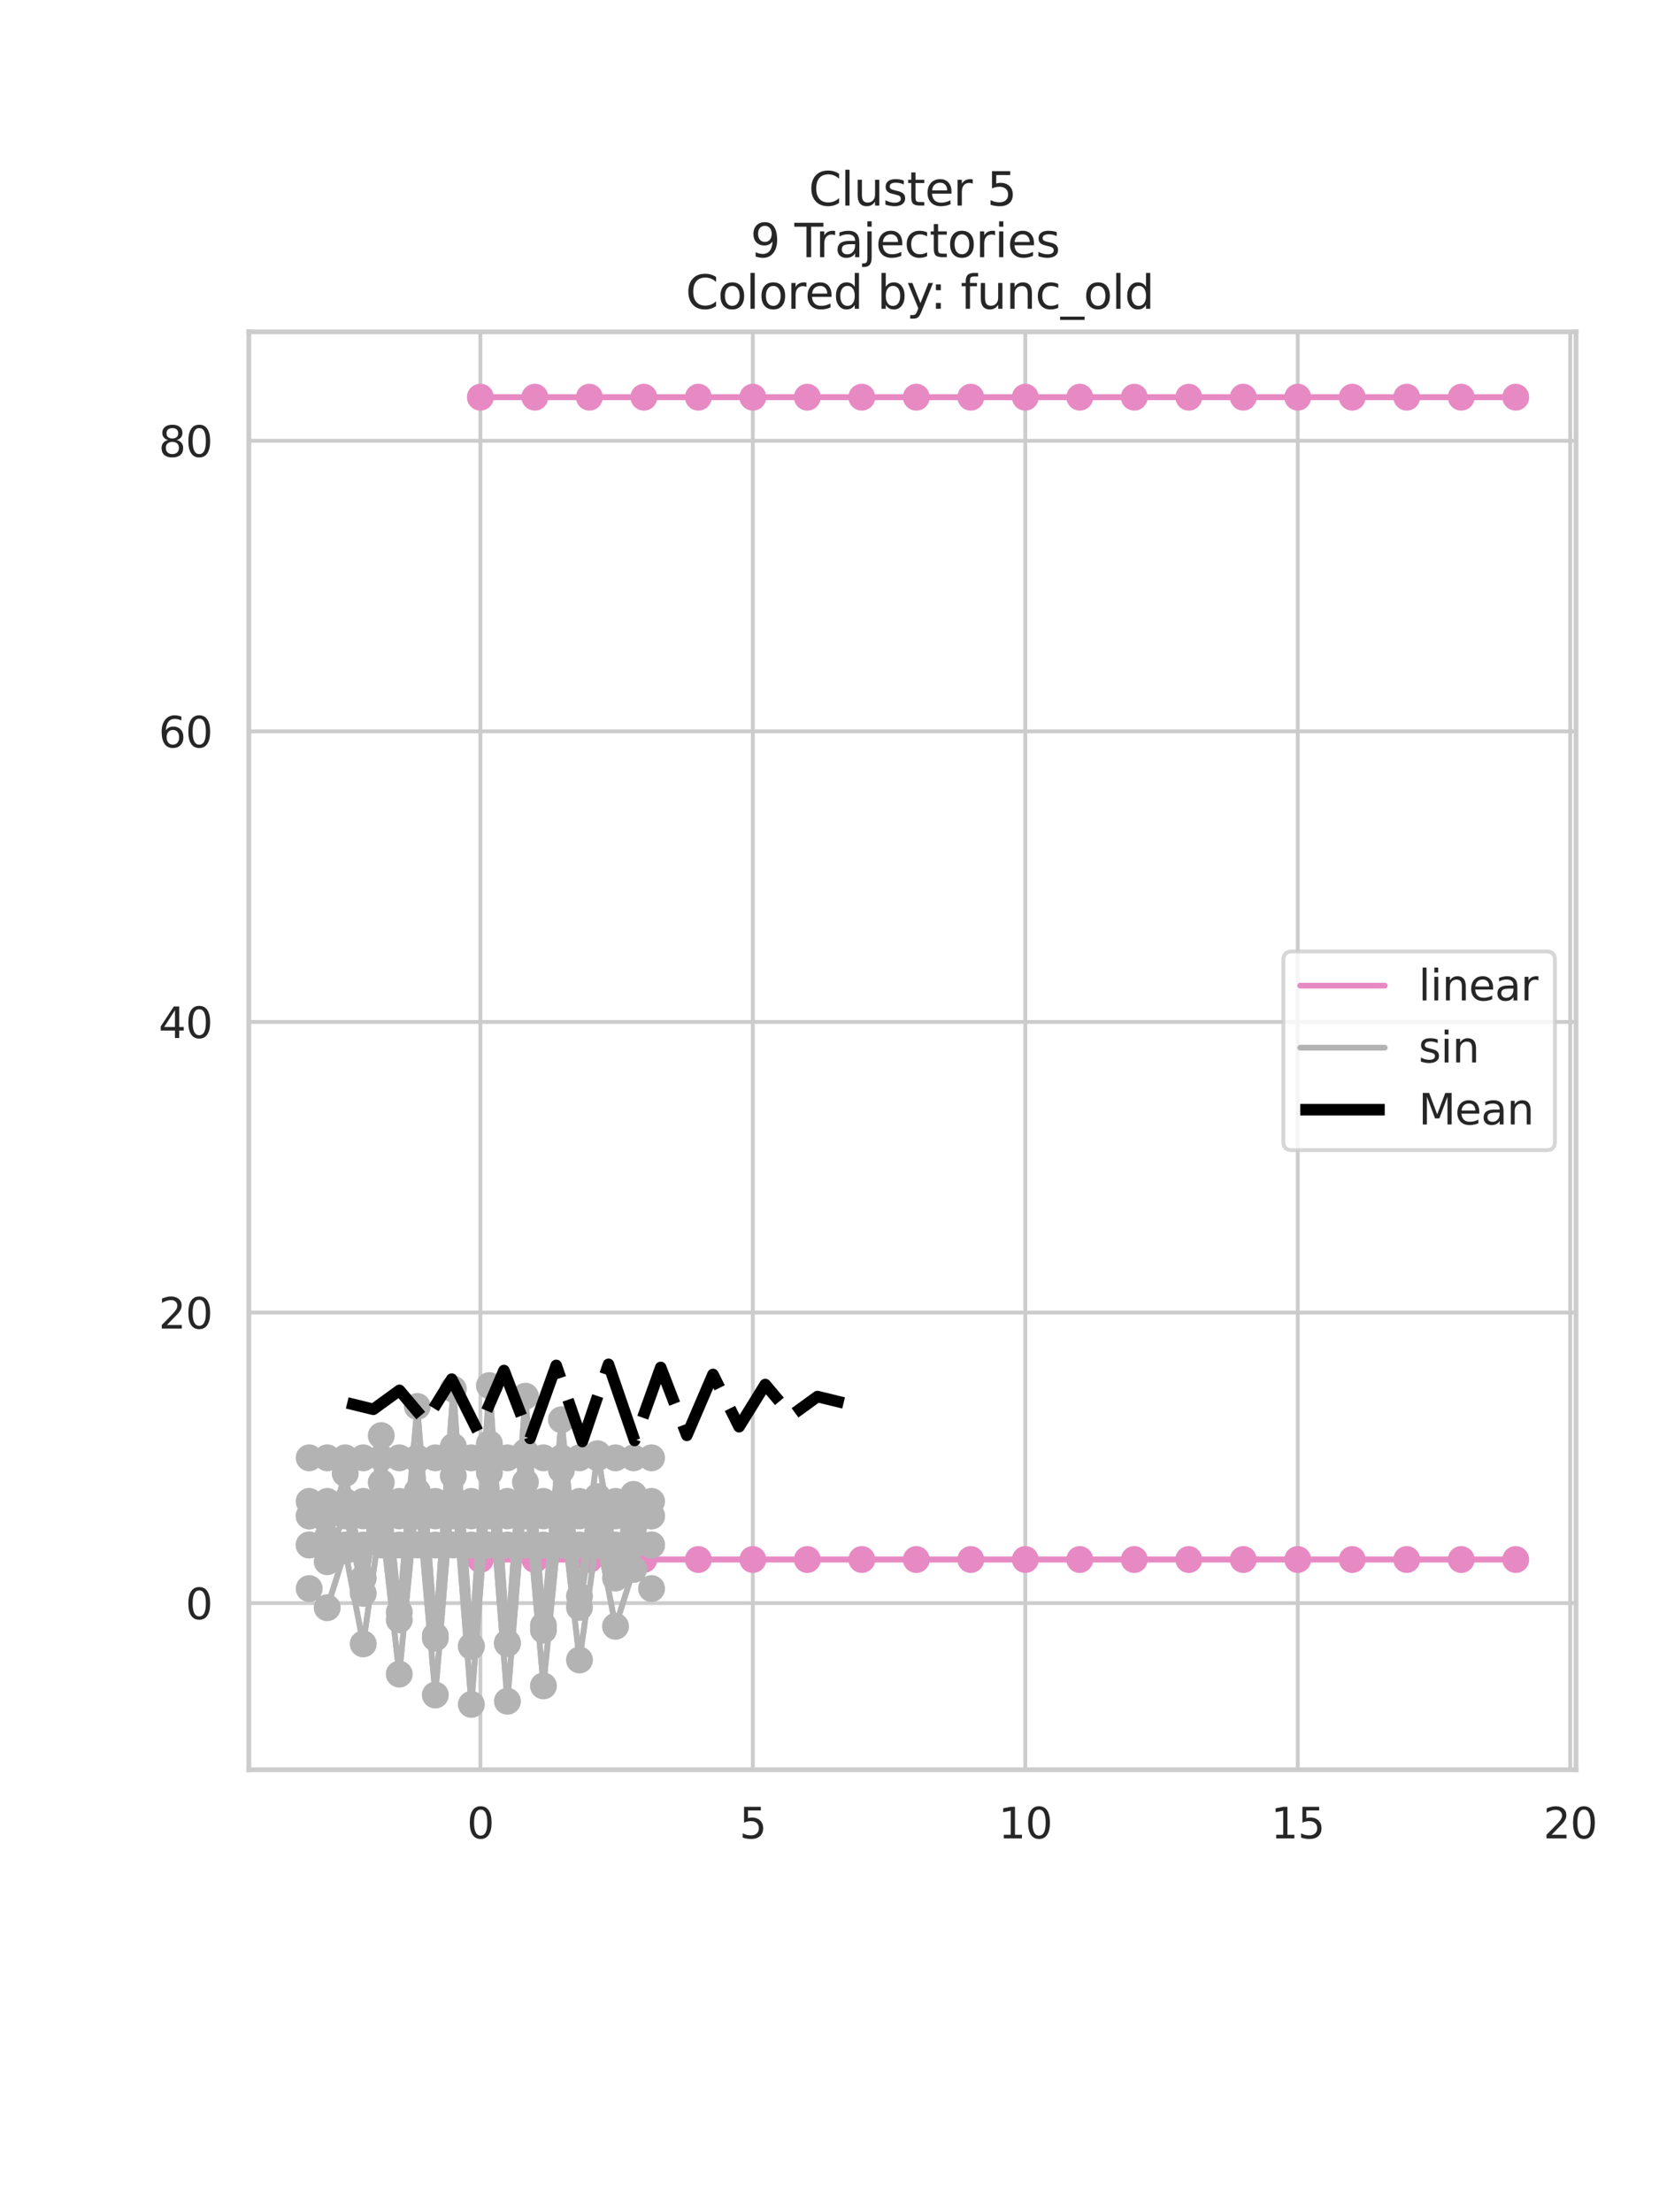 <?xml version="1.0" encoding="utf-8" standalone="no"?>
<!DOCTYPE svg PUBLIC "-//W3C//DTD SVG 1.1//EN"
  "http://www.w3.org/Graphics/SVG/1.1/DTD/svg11.dtd">
<svg xmlns:xlink="http://www.w3.org/1999/xlink" width="432pt" height="576pt" viewBox="0 0 432 576" xmlns="http://www.w3.org/2000/svg" version="1.1">
 <defs>
  <style type="text/css">*{stroke-linejoin: round; stroke-linecap: butt}</style>
 </defs>
 <g id="figure_1">
  <g id="patch_1">
   <path d="M 0 576 
L 432 576 
L 432 0 
L 0 0 
z
" style="fill: #ffffff"/>
  </g>
  <g id="axes_1">
   <g id="patch_2">
    <path d="M 64.8 460.8 
L 410.4 460.8 
L 410.4 86.4 
L 64.8 86.4 
z
" style="fill: #ffffff"/>
   </g>
   <g id="matplotlib.axis_1">
    <g id="xtick_1">
     <g id="line2d_1">
      <path d="M 125.087 460.8 
L 125.087 86.4 
" clip-path="url(#p3e46b40ec7)" style="fill: none; stroke: #cccccc; stroke-linecap: round"/>
     </g>
     <g id="text_1">
      <!-- 0 -->
      <g style="fill: #262626" transform="translate(121.588 478.658) scale(0.11 -0.11)">
       <defs>
        <path id="DejaVuSans-30" d="M 2034 4250 
Q 1547 4250 1301 3770 
Q 1056 3291 1056 2328 
Q 1056 1369 1301 889 
Q 1547 409 2034 409 
Q 2525 409 2770 889 
Q 3016 1369 3016 2328 
Q 3016 3291 2770 3770 
Q 2525 4250 2034 4250 
z
M 2034 4750 
Q 2819 4750 3233 4129 
Q 3647 3509 3647 2328 
Q 3647 1150 3233 529 
Q 2819 -91 2034 -91 
Q 1250 -91 836 529 
Q 422 1150 422 2328 
Q 422 3509 836 4129 
Q 1250 4750 2034 4750 
z
" transform="scale(0.016)"/>
       </defs>
       <use xlink:href="#DejaVuSans-30"/>
      </g>
     </g>
    </g>
    <g id="xtick_2">
     <g id="line2d_2">
      <path d="M 196.036 460.8 
L 196.036 86.4 
" clip-path="url(#p3e46b40ec7)" style="fill: none; stroke: #cccccc; stroke-linecap: round"/>
     </g>
     <g id="text_2">
      <!-- 5 -->
      <g style="fill: #262626" transform="translate(192.536 478.658) scale(0.11 -0.11)">
       <defs>
        <path id="DejaVuSans-35" d="M 691 4666 
L 3169 4666 
L 3169 4134 
L 1269 4134 
L 1269 2991 
Q 1406 3038 1543 3061 
Q 1681 3084 1819 3084 
Q 2600 3084 3056 2656 
Q 3513 2228 3513 1497 
Q 3513 744 3044 326 
Q 2575 -91 1722 -91 
Q 1428 -91 1123 -41 
Q 819 9 494 109 
L 494 744 
Q 775 591 1075 516 
Q 1375 441 1709 441 
Q 2250 441 2565 725 
Q 2881 1009 2881 1497 
Q 2881 1984 2565 2268 
Q 2250 2553 1709 2553 
Q 1456 2553 1204 2497 
Q 953 2441 691 2322 
L 691 4666 
z
" transform="scale(0.016)"/>
       </defs>
       <use xlink:href="#DejaVuSans-35"/>
      </g>
     </g>
    </g>
    <g id="xtick_3">
     <g id="line2d_3">
      <path d="M 266.984 460.8 
L 266.984 86.4 
" clip-path="url(#p3e46b40ec7)" style="fill: none; stroke: #cccccc; stroke-linecap: round"/>
     </g>
     <g id="text_3">
      <!-- 10 -->
      <g style="fill: #262626" transform="translate(259.985 478.658) scale(0.11 -0.11)">
       <defs>
        <path id="DejaVuSans-31" d="M 794 531 
L 1825 531 
L 1825 4091 
L 703 3866 
L 703 4441 
L 1819 4666 
L 2450 4666 
L 2450 531 
L 3481 531 
L 3481 0 
L 794 0 
L 794 531 
z
" transform="scale(0.016)"/>
       </defs>
       <use xlink:href="#DejaVuSans-31"/>
       <use xlink:href="#DejaVuSans-30" transform="translate(63.623 0)"/>
      </g>
     </g>
    </g>
    <g id="xtick_4">
     <g id="line2d_4">
      <path d="M 337.932 460.8 
L 337.932 86.4 
" clip-path="url(#p3e46b40ec7)" style="fill: none; stroke: #cccccc; stroke-linecap: round"/>
     </g>
     <g id="text_4">
      <!-- 15 -->
      <g style="fill: #262626" transform="translate(330.933 478.658) scale(0.11 -0.11)">
       <use xlink:href="#DejaVuSans-31"/>
       <use xlink:href="#DejaVuSans-35" transform="translate(63.623 0)"/>
      </g>
     </g>
    </g>
    <g id="xtick_5">
     <g id="line2d_5">
      <path d="M 408.881 460.8 
L 408.881 86.4 
" clip-path="url(#p3e46b40ec7)" style="fill: none; stroke: #cccccc; stroke-linecap: round"/>
     </g>
     <g id="text_5">
      <!-- 20 -->
      <g style="fill: #262626" transform="translate(401.882 478.658) scale(0.11 -0.11)">
       <defs>
        <path id="DejaVuSans-32" d="M 1228 531 
L 3431 531 
L 3431 0 
L 469 0 
L 469 531 
Q 828 903 1448 1529 
Q 2069 2156 2228 2338 
Q 2531 2678 2651 2914 
Q 2772 3150 2772 3378 
Q 2772 3750 2511 3984 
Q 2250 4219 1831 4219 
Q 1534 4219 1204 4116 
Q 875 4013 500 3803 
L 500 4441 
Q 881 4594 1212 4672 
Q 1544 4750 1819 4750 
Q 2544 4750 2975 4387 
Q 3406 4025 3406 3419 
Q 3406 3131 3298 2873 
Q 3191 2616 2906 2266 
Q 2828 2175 2409 1742 
Q 1991 1309 1228 531 
z
" transform="scale(0.016)"/>
       </defs>
       <use xlink:href="#DejaVuSans-32"/>
       <use xlink:href="#DejaVuSans-30" transform="translate(63.623 0)"/>
      </g>
     </g>
    </g>
   </g>
   <g id="matplotlib.axis_2">
    <g id="ytick_1">
     <g id="line2d_6">
      <path d="M 64.8 417.404 
L 410.4 417.404 
" clip-path="url(#p3e46b40ec7)" style="fill: none; stroke: #cccccc; stroke-linecap: round"/>
     </g>
     <g id="text_6">
      <!-- 0 -->
      <g style="fill: #262626" transform="translate(48.301 421.584) scale(0.11 -0.11)">
       <use xlink:href="#DejaVuSans-30"/>
      </g>
     </g>
    </g>
    <g id="ytick_2">
     <g id="line2d_7">
      <path d="M 64.8 341.745 
L 410.4 341.745 
" clip-path="url(#p3e46b40ec7)" style="fill: none; stroke: #cccccc; stroke-linecap: round"/>
     </g>
     <g id="text_7">
      <!-- 20 -->
      <g style="fill: #262626" transform="translate(41.303 345.924) scale(0.11 -0.11)">
       <use xlink:href="#DejaVuSans-32"/>
       <use xlink:href="#DejaVuSans-30" transform="translate(63.623 0)"/>
      </g>
     </g>
    </g>
    <g id="ytick_3">
     <g id="line2d_8">
      <path d="M 64.8 266.086 
L 410.4 266.086 
" clip-path="url(#p3e46b40ec7)" style="fill: none; stroke: #cccccc; stroke-linecap: round"/>
     </g>
     <g id="text_8">
      <!-- 40 -->
      <g style="fill: #262626" transform="translate(41.303 270.265) scale(0.11 -0.11)">
       <defs>
        <path id="DejaVuSans-34" d="M 2419 4116 
L 825 1625 
L 2419 1625 
L 2419 4116 
z
M 2253 4666 
L 3047 4666 
L 3047 1625 
L 3713 1625 
L 3713 1100 
L 3047 1100 
L 3047 0 
L 2419 0 
L 2419 1100 
L 313 1100 
L 313 1709 
L 2253 4666 
z
" transform="scale(0.016)"/>
       </defs>
       <use xlink:href="#DejaVuSans-34"/>
       <use xlink:href="#DejaVuSans-30" transform="translate(63.623 0)"/>
      </g>
     </g>
    </g>
    <g id="ytick_4">
     <g id="line2d_9">
      <path d="M 64.8 190.426 
L 410.4 190.426 
" clip-path="url(#p3e46b40ec7)" style="fill: none; stroke: #cccccc; stroke-linecap: round"/>
     </g>
     <g id="text_9">
      <!-- 60 -->
      <g style="fill: #262626" transform="translate(41.303 194.606) scale(0.11 -0.11)">
       <defs>
        <path id="DejaVuSans-36" d="M 2113 2584 
Q 1688 2584 1439 2293 
Q 1191 2003 1191 1497 
Q 1191 994 1439 701 
Q 1688 409 2113 409 
Q 2538 409 2786 701 
Q 3034 994 3034 1497 
Q 3034 2003 2786 2293 
Q 2538 2584 2113 2584 
z
M 3366 4563 
L 3366 3988 
Q 3128 4100 2886 4159 
Q 2644 4219 2406 4219 
Q 1781 4219 1451 3797 
Q 1122 3375 1075 2522 
Q 1259 2794 1537 2939 
Q 1816 3084 2150 3084 
Q 2853 3084 3261 2657 
Q 3669 2231 3669 1497 
Q 3669 778 3244 343 
Q 2819 -91 2113 -91 
Q 1303 -91 875 529 
Q 447 1150 447 2328 
Q 447 3434 972 4092 
Q 1497 4750 2381 4750 
Q 2619 4750 2861 4703 
Q 3103 4656 3366 4563 
z
" transform="scale(0.016)"/>
       </defs>
       <use xlink:href="#DejaVuSans-36"/>
       <use xlink:href="#DejaVuSans-30" transform="translate(63.623 0)"/>
      </g>
     </g>
    </g>
    <g id="ytick_5">
     <g id="line2d_10">
      <path d="M 64.8 114.767 
L 410.4 114.767 
" clip-path="url(#p3e46b40ec7)" style="fill: none; stroke: #cccccc; stroke-linecap: round"/>
     </g>
     <g id="text_10">
      <!-- 80 -->
      <g style="fill: #262626" transform="translate(41.303 118.946) scale(0.11 -0.11)">
       <defs>
        <path id="DejaVuSans-38" d="M 2034 2216 
Q 1584 2216 1326 1975 
Q 1069 1734 1069 1313 
Q 1069 891 1326 650 
Q 1584 409 2034 409 
Q 2484 409 2743 651 
Q 3003 894 3003 1313 
Q 3003 1734 2745 1975 
Q 2488 2216 2034 2216 
z
M 1403 2484 
Q 997 2584 770 2862 
Q 544 3141 544 3541 
Q 544 4100 942 4425 
Q 1341 4750 2034 4750 
Q 2731 4750 3128 4425 
Q 3525 4100 3525 3541 
Q 3525 3141 3298 2862 
Q 3072 2584 2669 2484 
Q 3125 2378 3379 2068 
Q 3634 1759 3634 1313 
Q 3634 634 3220 271 
Q 2806 -91 2034 -91 
Q 1263 -91 848 271 
Q 434 634 434 1313 
Q 434 1759 690 2068 
Q 947 2378 1403 2484 
z
M 1172 3481 
Q 1172 3119 1398 2916 
Q 1625 2713 2034 2713 
Q 2441 2713 2670 2916 
Q 2900 3119 2900 3481 
Q 2900 3844 2670 4047 
Q 2441 4250 2034 4250 
Q 1625 4250 1398 4047 
Q 1172 3844 1172 3481 
z
" transform="scale(0.016)"/>
       </defs>
       <use xlink:href="#DejaVuSans-38"/>
       <use xlink:href="#DejaVuSans-30" transform="translate(63.623 0)"/>
      </g>
     </g>
    </g>
   </g>
   <g id="line2d_11">
    <path d="M 125.087 103.418 
L 139.277 103.418 
L 153.467 103.418 
L 167.656 103.418 
L 181.846 103.418 
L 196.036 103.418 
L 210.225 103.418 
L 224.415 103.418 
L 238.605 103.418 
L 252.794 103.418 
L 266.984 103.418 
L 281.174 103.418 
L 295.363 103.418 
L 309.553 103.418 
L 323.743 103.418 
L 337.932 103.418 
L 352.122 103.418 
L 366.312 103.418 
L 380.501 103.418 
L 394.691 103.418 
" clip-path="url(#p3e46b40ec7)" style="fill: none; stroke: #e78ac3; stroke-width: 1.5; stroke-linecap: round"/>
   </g>
   <g id="line2d_12">
    <path d="M 125.087 103.418 
L 139.277 103.418 
L 153.467 103.418 
L 167.656 103.418 
L 181.846 103.418 
L 196.036 103.418 
L 210.225 103.418 
L 224.415 103.418 
L 238.605 103.418 
L 252.794 103.418 
L 266.984 103.418 
L 281.174 103.418 
L 295.363 103.418 
L 309.553 103.418 
L 323.743 103.418 
L 337.932 103.418 
L 352.122 103.418 
L 366.312 103.418 
L 380.501 103.418 
L 394.691 103.418 
" clip-path="url(#p3e46b40ec7)" style="fill: none; stroke: #e78ac3; stroke-width: 1.5; stroke-linecap: round"/>
    <defs>
     <path id="mb46e6f35d6" d="M 0 3 
C 0.796 3 1.559 2.684 2.121 2.121 
C 2.684 1.559 3 0.796 3 0 
C 3 -0.796 2.684 -1.559 2.121 -2.121 
C 1.559 -2.684 0.796 -3 0 -3 
C -0.796 -3 -1.559 -2.684 -2.121 -2.121 
C -2.684 -1.559 -3 -0.796 -3 0 
C -3 0.796 -2.684 1.559 -2.121 2.121 
C -1.559 2.684 -0.796 3 0 3 
z
" style="stroke: #e78ac3"/>
    </defs>
    <g clip-path="url(#p3e46b40ec7)">
     <use xlink:href="#mb46e6f35d6" x="125.087" y="103.418" style="fill: #e78ac3; stroke: #e78ac3"/>
     <use xlink:href="#mb46e6f35d6" x="139.277" y="103.418" style="fill: #e78ac3; stroke: #e78ac3"/>
     <use xlink:href="#mb46e6f35d6" x="153.467" y="103.418" style="fill: #e78ac3; stroke: #e78ac3"/>
     <use xlink:href="#mb46e6f35d6" x="167.656" y="103.418" style="fill: #e78ac3; stroke: #e78ac3"/>
     <use xlink:href="#mb46e6f35d6" x="181.846" y="103.418" style="fill: #e78ac3; stroke: #e78ac3"/>
     <use xlink:href="#mb46e6f35d6" x="196.036" y="103.418" style="fill: #e78ac3; stroke: #e78ac3"/>
     <use xlink:href="#mb46e6f35d6" x="210.225" y="103.418" style="fill: #e78ac3; stroke: #e78ac3"/>
     <use xlink:href="#mb46e6f35d6" x="224.415" y="103.418" style="fill: #e78ac3; stroke: #e78ac3"/>
     <use xlink:href="#mb46e6f35d6" x="238.605" y="103.418" style="fill: #e78ac3; stroke: #e78ac3"/>
     <use xlink:href="#mb46e6f35d6" x="252.794" y="103.418" style="fill: #e78ac3; stroke: #e78ac3"/>
     <use xlink:href="#mb46e6f35d6" x="266.984" y="103.418" style="fill: #e78ac3; stroke: #e78ac3"/>
     <use xlink:href="#mb46e6f35d6" x="281.174" y="103.418" style="fill: #e78ac3; stroke: #e78ac3"/>
     <use xlink:href="#mb46e6f35d6" x="295.363" y="103.418" style="fill: #e78ac3; stroke: #e78ac3"/>
     <use xlink:href="#mb46e6f35d6" x="309.553" y="103.418" style="fill: #e78ac3; stroke: #e78ac3"/>
     <use xlink:href="#mb46e6f35d6" x="323.743" y="103.418" style="fill: #e78ac3; stroke: #e78ac3"/>
     <use xlink:href="#mb46e6f35d6" x="337.932" y="103.418" style="fill: #e78ac3; stroke: #e78ac3"/>
     <use xlink:href="#mb46e6f35d6" x="352.122" y="103.418" style="fill: #e78ac3; stroke: #e78ac3"/>
     <use xlink:href="#mb46e6f35d6" x="366.312" y="103.418" style="fill: #e78ac3; stroke: #e78ac3"/>
     <use xlink:href="#mb46e6f35d6" x="380.501" y="103.418" style="fill: #e78ac3; stroke: #e78ac3"/>
     <use xlink:href="#mb46e6f35d6" x="394.691" y="103.418" style="fill: #e78ac3; stroke: #e78ac3"/>
    </g>
   </g>
   <g id="line2d_13">
    <path d="M 125.087 406.056 
L 139.277 406.056 
L 153.467 406.056 
L 167.656 406.056 
L 181.846 406.056 
L 196.036 406.056 
L 210.225 406.056 
L 224.415 406.056 
L 238.605 406.056 
L 252.794 406.056 
L 266.984 406.056 
L 281.174 406.056 
L 295.363 406.056 
L 309.553 406.056 
L 323.743 406.056 
L 337.932 406.056 
L 352.122 406.056 
L 366.312 406.056 
L 380.501 406.056 
L 394.691 406.056 
" clip-path="url(#p3e46b40ec7)" style="fill: none; stroke: #e78ac3; stroke-width: 1.5; stroke-linecap: round"/>
   </g>
   <g id="line2d_14">
    <path d="M 125.087 406.056 
L 139.277 406.056 
L 153.467 406.056 
L 167.656 406.056 
L 181.846 406.056 
L 196.036 406.056 
L 210.225 406.056 
L 224.415 406.056 
L 238.605 406.056 
L 252.794 406.056 
L 266.984 406.056 
L 281.174 406.056 
L 295.363 406.056 
L 309.553 406.056 
L 323.743 406.056 
L 337.932 406.056 
L 352.122 406.056 
L 366.312 406.056 
L 380.501 406.056 
L 394.691 406.056 
" clip-path="url(#p3e46b40ec7)" style="fill: none; stroke: #e78ac3; stroke-width: 1.5; stroke-linecap: round"/>
    <g clip-path="url(#p3e46b40ec7)">
     <use xlink:href="#mb46e6f35d6" x="125.087" y="406.056" style="fill: #e78ac3; stroke: #e78ac3"/>
     <use xlink:href="#mb46e6f35d6" x="139.277" y="406.056" style="fill: #e78ac3; stroke: #e78ac3"/>
     <use xlink:href="#mb46e6f35d6" x="153.467" y="406.056" style="fill: #e78ac3; stroke: #e78ac3"/>
     <use xlink:href="#mb46e6f35d6" x="167.656" y="406.056" style="fill: #e78ac3; stroke: #e78ac3"/>
     <use xlink:href="#mb46e6f35d6" x="181.846" y="406.056" style="fill: #e78ac3; stroke: #e78ac3"/>
     <use xlink:href="#mb46e6f35d6" x="196.036" y="406.056" style="fill: #e78ac3; stroke: #e78ac3"/>
     <use xlink:href="#mb46e6f35d6" x="210.225" y="406.056" style="fill: #e78ac3; stroke: #e78ac3"/>
     <use xlink:href="#mb46e6f35d6" x="224.415" y="406.056" style="fill: #e78ac3; stroke: #e78ac3"/>
     <use xlink:href="#mb46e6f35d6" x="238.605" y="406.056" style="fill: #e78ac3; stroke: #e78ac3"/>
     <use xlink:href="#mb46e6f35d6" x="252.794" y="406.056" style="fill: #e78ac3; stroke: #e78ac3"/>
     <use xlink:href="#mb46e6f35d6" x="266.984" y="406.056" style="fill: #e78ac3; stroke: #e78ac3"/>
     <use xlink:href="#mb46e6f35d6" x="281.174" y="406.056" style="fill: #e78ac3; stroke: #e78ac3"/>
     <use xlink:href="#mb46e6f35d6" x="295.363" y="406.056" style="fill: #e78ac3; stroke: #e78ac3"/>
     <use xlink:href="#mb46e6f35d6" x="309.553" y="406.056" style="fill: #e78ac3; stroke: #e78ac3"/>
     <use xlink:href="#mb46e6f35d6" x="323.743" y="406.056" style="fill: #e78ac3; stroke: #e78ac3"/>
     <use xlink:href="#mb46e6f35d6" x="337.932" y="406.056" style="fill: #e78ac3; stroke: #e78ac3"/>
     <use xlink:href="#mb46e6f35d6" x="352.122" y="406.056" style="fill: #e78ac3; stroke: #e78ac3"/>
     <use xlink:href="#mb46e6f35d6" x="366.312" y="406.056" style="fill: #e78ac3; stroke: #e78ac3"/>
     <use xlink:href="#mb46e6f35d6" x="380.501" y="406.056" style="fill: #e78ac3; stroke: #e78ac3"/>
     <use xlink:href="#mb46e6f35d6" x="394.691" y="406.056" style="fill: #e78ac3; stroke: #e78ac3"/>
    </g>
   </g>
   <g id="line2d_15">
    <path d="M 80.509 379.575 
L 85.202 379.575 
L 89.894 379.575 
L 94.586 379.575 
L 99.279 379.575 
L 103.971 379.575 
L 108.664 379.575 
L 113.356 379.575 
L 118.049 379.575 
L 122.741 379.575 
L 127.433 379.575 
L 132.126 379.575 
L 136.818 379.575 
L 141.511 379.575 
L 146.203 379.575 
L 150.896 379.575 
L 155.588 379.575 
L 160.281 379.575 
L 164.973 379.575 
L 169.665 379.575 
" clip-path="url(#p3e46b40ec7)" style="fill: none; stroke: #b3b3b3; stroke-width: 1.5; stroke-linecap: round"/>
   </g>
   <g id="line2d_16">
    <path d="M 80.509 379.575 
L 85.202 379.575 
L 89.894 379.575 
L 94.586 379.575 
L 99.279 379.575 
L 103.971 379.575 
L 108.664 379.575 
L 113.356 379.575 
L 118.049 379.575 
L 122.741 379.575 
L 127.433 379.575 
L 132.126 379.575 
L 136.818 379.575 
L 141.511 379.575 
L 146.203 379.575 
L 150.896 379.575 
L 155.588 379.575 
L 160.281 379.575 
L 164.973 379.575 
L 169.665 379.575 
" clip-path="url(#p3e46b40ec7)" style="fill: none; stroke: #b3b3b3; stroke-width: 1.5; stroke-linecap: round"/>
    <defs>
     <path id="m87df2df625" d="M 0 3 
C 0.796 3 1.559 2.684 2.121 2.121 
C 2.684 1.559 3 0.796 3 0 
C 3 -0.796 2.684 -1.559 2.121 -2.121 
C 1.559 -2.684 0.796 -3 0 -3 
C -0.796 -3 -1.559 -2.684 -2.121 -2.121 
C -2.684 -1.559 -3 -0.796 -3 0 
C -3 0.796 -2.684 1.559 -2.121 2.121 
C -1.559 2.684 -0.796 3 0 3 
z
" style="stroke: #b3b3b3"/>
    </defs>
    <g clip-path="url(#p3e46b40ec7)">
     <use xlink:href="#m87df2df625" x="80.509" y="379.575" style="fill: #b3b3b3; stroke: #b3b3b3"/>
     <use xlink:href="#m87df2df625" x="85.202" y="379.575" style="fill: #b3b3b3; stroke: #b3b3b3"/>
     <use xlink:href="#m87df2df625" x="89.894" y="379.575" style="fill: #b3b3b3; stroke: #b3b3b3"/>
     <use xlink:href="#m87df2df625" x="94.586" y="379.575" style="fill: #b3b3b3; stroke: #b3b3b3"/>
     <use xlink:href="#m87df2df625" x="99.279" y="379.575" style="fill: #b3b3b3; stroke: #b3b3b3"/>
     <use xlink:href="#m87df2df625" x="103.971" y="379.575" style="fill: #b3b3b3; stroke: #b3b3b3"/>
     <use xlink:href="#m87df2df625" x="108.664" y="379.575" style="fill: #b3b3b3; stroke: #b3b3b3"/>
     <use xlink:href="#m87df2df625" x="113.356" y="379.575" style="fill: #b3b3b3; stroke: #b3b3b3"/>
     <use xlink:href="#m87df2df625" x="118.049" y="379.575" style="fill: #b3b3b3; stroke: #b3b3b3"/>
     <use xlink:href="#m87df2df625" x="122.741" y="379.575" style="fill: #b3b3b3; stroke: #b3b3b3"/>
     <use xlink:href="#m87df2df625" x="127.433" y="379.575" style="fill: #b3b3b3; stroke: #b3b3b3"/>
     <use xlink:href="#m87df2df625" x="132.126" y="379.575" style="fill: #b3b3b3; stroke: #b3b3b3"/>
     <use xlink:href="#m87df2df625" x="136.818" y="379.575" style="fill: #b3b3b3; stroke: #b3b3b3"/>
     <use xlink:href="#m87df2df625" x="141.511" y="379.575" style="fill: #b3b3b3; stroke: #b3b3b3"/>
     <use xlink:href="#m87df2df625" x="146.203" y="379.575" style="fill: #b3b3b3; stroke: #b3b3b3"/>
     <use xlink:href="#m87df2df625" x="150.896" y="379.575" style="fill: #b3b3b3; stroke: #b3b3b3"/>
     <use xlink:href="#m87df2df625" x="155.588" y="379.575" style="fill: #b3b3b3; stroke: #b3b3b3"/>
     <use xlink:href="#m87df2df625" x="160.281" y="379.575" style="fill: #b3b3b3; stroke: #b3b3b3"/>
     <use xlink:href="#m87df2df625" x="164.973" y="379.575" style="fill: #b3b3b3; stroke: #b3b3b3"/>
     <use xlink:href="#m87df2df625" x="169.665" y="379.575" style="fill: #b3b3b3; stroke: #b3b3b3"/>
    </g>
   </g>
   <g id="line2d_17">
    <path d="M 80.509 413.621 
L 85.202 418.603 
L 89.894 403.795 
L 94.586 428.025 
L 99.279 395.033 
L 103.971 435.887 
L 108.664 388.286 
L 113.356 441.336 
L 118.049 384.284 
L 122.741 443.782 
L 127.433 383.461 
L 132.126 442.959 
L 136.818 385.907 
L 141.511 438.957 
L 146.203 391.356 
L 150.896 432.21 
L 155.588 399.218 
L 160.281 423.448 
L 164.973 408.64 
L 169.665 413.621 
" clip-path="url(#p3e46b40ec7)" style="fill: none; stroke: #b3b3b3; stroke-width: 1.5; stroke-linecap: round"/>
   </g>
   <g id="line2d_18">
    <path d="M 80.509 413.621 
L 85.202 418.603 
L 89.894 403.795 
L 94.586 428.025 
L 99.279 395.033 
L 103.971 435.887 
L 108.664 388.286 
L 113.356 441.336 
L 118.049 384.284 
L 122.741 443.782 
L 127.433 383.461 
L 132.126 442.959 
L 136.818 385.907 
L 141.511 438.957 
L 146.203 391.356 
L 150.896 432.21 
L 155.588 399.218 
L 160.281 423.448 
L 164.973 408.64 
L 169.665 413.621 
" clip-path="url(#p3e46b40ec7)" style="fill: none; stroke: #b3b3b3; stroke-width: 1.5; stroke-linecap: round"/>
    <g clip-path="url(#p3e46b40ec7)">
     <use xlink:href="#m87df2df625" x="80.509" y="413.621" style="fill: #b3b3b3; stroke: #b3b3b3"/>
     <use xlink:href="#m87df2df625" x="85.202" y="418.603" style="fill: #b3b3b3; stroke: #b3b3b3"/>
     <use xlink:href="#m87df2df625" x="89.894" y="403.795" style="fill: #b3b3b3; stroke: #b3b3b3"/>
     <use xlink:href="#m87df2df625" x="94.586" y="428.025" style="fill: #b3b3b3; stroke: #b3b3b3"/>
     <use xlink:href="#m87df2df625" x="99.279" y="395.033" style="fill: #b3b3b3; stroke: #b3b3b3"/>
     <use xlink:href="#m87df2df625" x="103.971" y="435.887" style="fill: #b3b3b3; stroke: #b3b3b3"/>
     <use xlink:href="#m87df2df625" x="108.664" y="388.286" style="fill: #b3b3b3; stroke: #b3b3b3"/>
     <use xlink:href="#m87df2df625" x="113.356" y="441.336" style="fill: #b3b3b3; stroke: #b3b3b3"/>
     <use xlink:href="#m87df2df625" x="118.049" y="384.284" style="fill: #b3b3b3; stroke: #b3b3b3"/>
     <use xlink:href="#m87df2df625" x="122.741" y="443.782" style="fill: #b3b3b3; stroke: #b3b3b3"/>
     <use xlink:href="#m87df2df625" x="127.433" y="383.461" style="fill: #b3b3b3; stroke: #b3b3b3"/>
     <use xlink:href="#m87df2df625" x="132.126" y="442.959" style="fill: #b3b3b3; stroke: #b3b3b3"/>
     <use xlink:href="#m87df2df625" x="136.818" y="385.907" style="fill: #b3b3b3; stroke: #b3b3b3"/>
     <use xlink:href="#m87df2df625" x="141.511" y="438.957" style="fill: #b3b3b3; stroke: #b3b3b3"/>
     <use xlink:href="#m87df2df625" x="146.203" y="391.356" style="fill: #b3b3b3; stroke: #b3b3b3"/>
     <use xlink:href="#m87df2df625" x="150.896" y="432.21" style="fill: #b3b3b3; stroke: #b3b3b3"/>
     <use xlink:href="#m87df2df625" x="155.588" y="399.218" style="fill: #b3b3b3; stroke: #b3b3b3"/>
     <use xlink:href="#m87df2df625" x="160.281" y="423.448" style="fill: #b3b3b3; stroke: #b3b3b3"/>
     <use xlink:href="#m87df2df625" x="164.973" y="408.64" style="fill: #b3b3b3; stroke: #b3b3b3"/>
     <use xlink:href="#m87df2df625" x="169.665" y="413.621" style="fill: #b3b3b3; stroke: #b3b3b3"/>
    </g>
   </g>
   <g id="line2d_19">
    <path d="M 80.509 394.707 
L 85.202 394.707 
L 89.894 394.707 
L 94.586 394.707 
L 99.279 394.707 
L 103.971 394.707 
L 108.664 394.707 
L 113.356 394.707 
L 118.049 394.707 
L 122.741 394.707 
L 127.433 394.707 
L 132.126 394.707 
L 136.818 394.707 
L 141.511 394.707 
L 146.203 394.707 
L 150.896 394.707 
L 155.588 394.707 
L 160.281 394.707 
L 164.973 394.707 
L 169.665 394.707 
" clip-path="url(#p3e46b40ec7)" style="fill: none; stroke: #b3b3b3; stroke-width: 1.5; stroke-linecap: round"/>
   </g>
   <g id="line2d_20">
    <path d="M 80.509 394.707 
L 85.202 394.707 
L 89.894 394.707 
L 94.586 394.707 
L 99.279 394.707 
L 103.971 394.707 
L 108.664 394.707 
L 113.356 394.707 
L 118.049 394.707 
L 122.741 394.707 
L 127.433 394.707 
L 132.126 394.707 
L 136.818 394.707 
L 141.511 394.707 
L 146.203 394.707 
L 150.896 394.707 
L 155.588 394.707 
L 160.281 394.707 
L 164.973 394.707 
L 169.665 394.707 
" clip-path="url(#p3e46b40ec7)" style="fill: none; stroke: #b3b3b3; stroke-width: 1.5; stroke-linecap: round"/>
    <g clip-path="url(#p3e46b40ec7)">
     <use xlink:href="#m87df2df625" x="80.509" y="394.707" style="fill: #b3b3b3; stroke: #b3b3b3"/>
     <use xlink:href="#m87df2df625" x="85.202" y="394.707" style="fill: #b3b3b3; stroke: #b3b3b3"/>
     <use xlink:href="#m87df2df625" x="89.894" y="394.707" style="fill: #b3b3b3; stroke: #b3b3b3"/>
     <use xlink:href="#m87df2df625" x="94.586" y="394.707" style="fill: #b3b3b3; stroke: #b3b3b3"/>
     <use xlink:href="#m87df2df625" x="99.279" y="394.707" style="fill: #b3b3b3; stroke: #b3b3b3"/>
     <use xlink:href="#m87df2df625" x="103.971" y="394.707" style="fill: #b3b3b3; stroke: #b3b3b3"/>
     <use xlink:href="#m87df2df625" x="108.664" y="394.707" style="fill: #b3b3b3; stroke: #b3b3b3"/>
     <use xlink:href="#m87df2df625" x="113.356" y="394.707" style="fill: #b3b3b3; stroke: #b3b3b3"/>
     <use xlink:href="#m87df2df625" x="118.049" y="394.707" style="fill: #b3b3b3; stroke: #b3b3b3"/>
     <use xlink:href="#m87df2df625" x="122.741" y="394.707" style="fill: #b3b3b3; stroke: #b3b3b3"/>
     <use xlink:href="#m87df2df625" x="127.433" y="394.707" style="fill: #b3b3b3; stroke: #b3b3b3"/>
     <use xlink:href="#m87df2df625" x="132.126" y="394.707" style="fill: #b3b3b3; stroke: #b3b3b3"/>
     <use xlink:href="#m87df2df625" x="136.818" y="394.707" style="fill: #b3b3b3; stroke: #b3b3b3"/>
     <use xlink:href="#m87df2df625" x="141.511" y="394.707" style="fill: #b3b3b3; stroke: #b3b3b3"/>
     <use xlink:href="#m87df2df625" x="146.203" y="394.707" style="fill: #b3b3b3; stroke: #b3b3b3"/>
     <use xlink:href="#m87df2df625" x="150.896" y="394.707" style="fill: #b3b3b3; stroke: #b3b3b3"/>
     <use xlink:href="#m87df2df625" x="155.588" y="394.707" style="fill: #b3b3b3; stroke: #b3b3b3"/>
     <use xlink:href="#m87df2df625" x="160.281" y="394.707" style="fill: #b3b3b3; stroke: #b3b3b3"/>
     <use xlink:href="#m87df2df625" x="164.973" y="394.707" style="fill: #b3b3b3; stroke: #b3b3b3"/>
     <use xlink:href="#m87df2df625" x="169.665" y="394.707" style="fill: #b3b3b3; stroke: #b3b3b3"/>
    </g>
   </g>
   <g id="line2d_21">
    <path d="M 80.509 390.924 
L 85.202 390.924 
L 89.894 390.924 
L 94.586 390.924 
L 99.279 390.924 
L 103.971 390.924 
L 108.664 390.924 
L 113.356 390.924 
L 118.049 390.924 
L 122.741 390.924 
L 127.433 390.924 
L 132.126 390.924 
L 136.818 390.924 
L 141.511 390.924 
L 146.203 390.924 
L 150.896 390.924 
L 155.588 390.924 
L 160.281 390.924 
L 164.973 390.924 
L 169.665 390.924 
" clip-path="url(#p3e46b40ec7)" style="fill: none; stroke: #b3b3b3; stroke-width: 1.5; stroke-linecap: round"/>
   </g>
   <g id="line2d_22">
    <path d="M 80.509 390.924 
L 85.202 390.924 
L 89.894 390.924 
L 94.586 390.924 
L 99.279 390.924 
L 103.971 390.924 
L 108.664 390.924 
L 113.356 390.924 
L 118.049 390.924 
L 122.741 390.924 
L 127.433 390.924 
L 132.126 390.924 
L 136.818 390.924 
L 141.511 390.924 
L 146.203 390.924 
L 150.896 390.924 
L 155.588 390.924 
L 160.281 390.924 
L 164.973 390.924 
L 169.665 390.924 
" clip-path="url(#p3e46b40ec7)" style="fill: none; stroke: #b3b3b3; stroke-width: 1.5; stroke-linecap: round"/>
    <g clip-path="url(#p3e46b40ec7)">
     <use xlink:href="#m87df2df625" x="80.509" y="390.924" style="fill: #b3b3b3; stroke: #b3b3b3"/>
     <use xlink:href="#m87df2df625" x="85.202" y="390.924" style="fill: #b3b3b3; stroke: #b3b3b3"/>
     <use xlink:href="#m87df2df625" x="89.894" y="390.924" style="fill: #b3b3b3; stroke: #b3b3b3"/>
     <use xlink:href="#m87df2df625" x="94.586" y="390.924" style="fill: #b3b3b3; stroke: #b3b3b3"/>
     <use xlink:href="#m87df2df625" x="99.279" y="390.924" style="fill: #b3b3b3; stroke: #b3b3b3"/>
     <use xlink:href="#m87df2df625" x="103.971" y="390.924" style="fill: #b3b3b3; stroke: #b3b3b3"/>
     <use xlink:href="#m87df2df625" x="108.664" y="390.924" style="fill: #b3b3b3; stroke: #b3b3b3"/>
     <use xlink:href="#m87df2df625" x="113.356" y="390.924" style="fill: #b3b3b3; stroke: #b3b3b3"/>
     <use xlink:href="#m87df2df625" x="118.049" y="390.924" style="fill: #b3b3b3; stroke: #b3b3b3"/>
     <use xlink:href="#m87df2df625" x="122.741" y="390.924" style="fill: #b3b3b3; stroke: #b3b3b3"/>
     <use xlink:href="#m87df2df625" x="127.433" y="390.924" style="fill: #b3b3b3; stroke: #b3b3b3"/>
     <use xlink:href="#m87df2df625" x="132.126" y="390.924" style="fill: #b3b3b3; stroke: #b3b3b3"/>
     <use xlink:href="#m87df2df625" x="136.818" y="390.924" style="fill: #b3b3b3; stroke: #b3b3b3"/>
     <use xlink:href="#m87df2df625" x="141.511" y="390.924" style="fill: #b3b3b3; stroke: #b3b3b3"/>
     <use xlink:href="#m87df2df625" x="146.203" y="390.924" style="fill: #b3b3b3; stroke: #b3b3b3"/>
     <use xlink:href="#m87df2df625" x="150.896" y="390.924" style="fill: #b3b3b3; stroke: #b3b3b3"/>
     <use xlink:href="#m87df2df625" x="155.588" y="390.924" style="fill: #b3b3b3; stroke: #b3b3b3"/>
     <use xlink:href="#m87df2df625" x="160.281" y="390.924" style="fill: #b3b3b3; stroke: #b3b3b3"/>
     <use xlink:href="#m87df2df625" x="164.973" y="390.924" style="fill: #b3b3b3; stroke: #b3b3b3"/>
     <use xlink:href="#m87df2df625" x="169.665" y="390.924" style="fill: #b3b3b3; stroke: #b3b3b3"/>
    </g>
   </g>
   <g id="line2d_23">
    <path d="M 80.509 402.273 
L 85.202 406.631 
L 89.894 393.674 
L 94.586 414.876 
L 99.279 386.008 
L 103.971 421.755 
L 108.664 380.104 
L 113.356 426.523 
L 118.049 376.602 
L 122.741 428.663 
L 127.433 375.882 
L 132.126 427.943 
L 136.818 378.022 
L 141.511 424.441 
L 146.203 382.79 
L 150.896 418.537 
L 155.588 389.669 
L 160.281 410.871 
L 164.973 397.914 
L 169.665 402.273 
" clip-path="url(#p3e46b40ec7)" style="fill: none; stroke: #b3b3b3; stroke-width: 1.5; stroke-linecap: round"/>
   </g>
   <g id="line2d_24">
    <path d="M 80.509 402.273 
L 85.202 406.631 
L 89.894 393.674 
L 94.586 414.876 
L 99.279 386.008 
L 103.971 421.755 
L 108.664 380.104 
L 113.356 426.523 
L 118.049 376.602 
L 122.741 428.663 
L 127.433 375.882 
L 132.126 427.943 
L 136.818 378.022 
L 141.511 424.441 
L 146.203 382.79 
L 150.896 418.537 
L 155.588 389.669 
L 160.281 410.871 
L 164.973 397.914 
L 169.665 402.273 
" clip-path="url(#p3e46b40ec7)" style="fill: none; stroke: #b3b3b3; stroke-width: 1.5; stroke-linecap: round"/>
    <g clip-path="url(#p3e46b40ec7)">
     <use xlink:href="#m87df2df625" x="80.509" y="402.273" style="fill: #b3b3b3; stroke: #b3b3b3"/>
     <use xlink:href="#m87df2df625" x="85.202" y="406.631" style="fill: #b3b3b3; stroke: #b3b3b3"/>
     <use xlink:href="#m87df2df625" x="89.894" y="393.674" style="fill: #b3b3b3; stroke: #b3b3b3"/>
     <use xlink:href="#m87df2df625" x="94.586" y="414.876" style="fill: #b3b3b3; stroke: #b3b3b3"/>
     <use xlink:href="#m87df2df625" x="99.279" y="386.008" style="fill: #b3b3b3; stroke: #b3b3b3"/>
     <use xlink:href="#m87df2df625" x="103.971" y="421.755" style="fill: #b3b3b3; stroke: #b3b3b3"/>
     <use xlink:href="#m87df2df625" x="108.664" y="380.104" style="fill: #b3b3b3; stroke: #b3b3b3"/>
     <use xlink:href="#m87df2df625" x="113.356" y="426.523" style="fill: #b3b3b3; stroke: #b3b3b3"/>
     <use xlink:href="#m87df2df625" x="118.049" y="376.602" style="fill: #b3b3b3; stroke: #b3b3b3"/>
     <use xlink:href="#m87df2df625" x="122.741" y="428.663" style="fill: #b3b3b3; stroke: #b3b3b3"/>
     <use xlink:href="#m87df2df625" x="127.433" y="375.882" style="fill: #b3b3b3; stroke: #b3b3b3"/>
     <use xlink:href="#m87df2df625" x="132.126" y="427.943" style="fill: #b3b3b3; stroke: #b3b3b3"/>
     <use xlink:href="#m87df2df625" x="136.818" y="378.022" style="fill: #b3b3b3; stroke: #b3b3b3"/>
     <use xlink:href="#m87df2df625" x="141.511" y="424.441" style="fill: #b3b3b3; stroke: #b3b3b3"/>
     <use xlink:href="#m87df2df625" x="146.203" y="382.79" style="fill: #b3b3b3; stroke: #b3b3b3"/>
     <use xlink:href="#m87df2df625" x="150.896" y="418.537" style="fill: #b3b3b3; stroke: #b3b3b3"/>
     <use xlink:href="#m87df2df625" x="155.588" y="389.669" style="fill: #b3b3b3; stroke: #b3b3b3"/>
     <use xlink:href="#m87df2df625" x="160.281" y="410.871" style="fill: #b3b3b3; stroke: #b3b3b3"/>
     <use xlink:href="#m87df2df625" x="164.973" y="397.914" style="fill: #b3b3b3; stroke: #b3b3b3"/>
     <use xlink:href="#m87df2df625" x="169.665" y="402.273" style="fill: #b3b3b3; stroke: #b3b3b3"/>
    </g>
   </g>
   <g id="line2d_25">
    <path d="M 80.509 394.707 
L 85.202 400.311 
L 89.894 383.652 
L 94.586 410.911 
L 99.279 373.795 
L 103.971 419.756 
L 108.664 366.204 
L 113.356 425.886 
L 118.049 361.702 
L 122.741 428.637 
L 127.433 360.776 
L 132.126 427.711 
L 136.818 363.528 
L 141.511 423.209 
L 146.203 369.658 
L 150.896 415.619 
L 155.588 378.502 
L 160.281 405.762 
L 164.973 389.103 
L 169.665 394.707 
" clip-path="url(#p3e46b40ec7)" style="fill: none; stroke: #b3b3b3; stroke-width: 1.5; stroke-linecap: round"/>
   </g>
   <g id="line2d_26">
    <path d="M 80.509 394.707 
L 85.202 400.311 
L 89.894 383.652 
L 94.586 410.911 
L 99.279 373.795 
L 103.971 419.756 
L 108.664 366.204 
L 113.356 425.886 
L 118.049 361.702 
L 122.741 428.637 
L 127.433 360.776 
L 132.126 427.711 
L 136.818 363.528 
L 141.511 423.209 
L 146.203 369.658 
L 150.896 415.619 
L 155.588 378.502 
L 160.281 405.762 
L 164.973 389.103 
L 169.665 394.707 
" clip-path="url(#p3e46b40ec7)" style="fill: none; stroke: #b3b3b3; stroke-width: 1.5; stroke-linecap: round"/>
    <g clip-path="url(#p3e46b40ec7)">
     <use xlink:href="#m87df2df625" x="80.509" y="394.707" style="fill: #b3b3b3; stroke: #b3b3b3"/>
     <use xlink:href="#m87df2df625" x="85.202" y="400.311" style="fill: #b3b3b3; stroke: #b3b3b3"/>
     <use xlink:href="#m87df2df625" x="89.894" y="383.652" style="fill: #b3b3b3; stroke: #b3b3b3"/>
     <use xlink:href="#m87df2df625" x="94.586" y="410.911" style="fill: #b3b3b3; stroke: #b3b3b3"/>
     <use xlink:href="#m87df2df625" x="99.279" y="373.795" style="fill: #b3b3b3; stroke: #b3b3b3"/>
     <use xlink:href="#m87df2df625" x="103.971" y="419.756" style="fill: #b3b3b3; stroke: #b3b3b3"/>
     <use xlink:href="#m87df2df625" x="108.664" y="366.204" style="fill: #b3b3b3; stroke: #b3b3b3"/>
     <use xlink:href="#m87df2df625" x="113.356" y="425.886" style="fill: #b3b3b3; stroke: #b3b3b3"/>
     <use xlink:href="#m87df2df625" x="118.049" y="361.702" style="fill: #b3b3b3; stroke: #b3b3b3"/>
     <use xlink:href="#m87df2df625" x="122.741" y="428.637" style="fill: #b3b3b3; stroke: #b3b3b3"/>
     <use xlink:href="#m87df2df625" x="127.433" y="360.776" style="fill: #b3b3b3; stroke: #b3b3b3"/>
     <use xlink:href="#m87df2df625" x="132.126" y="427.711" style="fill: #b3b3b3; stroke: #b3b3b3"/>
     <use xlink:href="#m87df2df625" x="136.818" y="363.528" style="fill: #b3b3b3; stroke: #b3b3b3"/>
     <use xlink:href="#m87df2df625" x="141.511" y="423.209" style="fill: #b3b3b3; stroke: #b3b3b3"/>
     <use xlink:href="#m87df2df625" x="146.203" y="369.658" style="fill: #b3b3b3; stroke: #b3b3b3"/>
     <use xlink:href="#m87df2df625" x="150.896" y="415.619" style="fill: #b3b3b3; stroke: #b3b3b3"/>
     <use xlink:href="#m87df2df625" x="155.588" y="378.502" style="fill: #b3b3b3; stroke: #b3b3b3"/>
     <use xlink:href="#m87df2df625" x="160.281" y="405.762" style="fill: #b3b3b3; stroke: #b3b3b3"/>
     <use xlink:href="#m87df2df625" x="164.973" y="389.103" style="fill: #b3b3b3; stroke: #b3b3b3"/>
     <use xlink:href="#m87df2df625" x="169.665" y="394.707" style="fill: #b3b3b3; stroke: #b3b3b3"/>
    </g>
   </g>
   <g id="line2d_27">
    <path d="M 80.509 402.273 
L 85.202 402.273 
L 89.894 402.273 
L 94.586 402.273 
L 99.279 402.273 
L 103.971 402.273 
L 108.664 402.273 
L 113.356 402.273 
L 118.049 402.273 
L 122.741 402.273 
L 127.433 402.273 
L 132.126 402.273 
L 136.818 402.273 
L 141.511 402.273 
L 146.203 402.273 
L 150.896 402.273 
L 155.588 402.273 
L 160.281 402.273 
L 164.973 402.273 
L 169.665 402.273 
" clip-path="url(#p3e46b40ec7)" style="fill: none; stroke: #b3b3b3; stroke-width: 1.5; stroke-linecap: round"/>
   </g>
   <g id="line2d_28">
    <path d="M 80.509 402.273 
L 85.202 402.273 
L 89.894 402.273 
L 94.586 402.273 
L 99.279 402.273 
L 103.971 402.273 
L 108.664 402.273 
L 113.356 402.273 
L 118.049 402.273 
L 122.741 402.273 
L 127.433 402.273 
L 132.126 402.273 
L 136.818 402.273 
L 141.511 402.273 
L 146.203 402.273 
L 150.896 402.273 
L 155.588 402.273 
L 160.281 402.273 
L 164.973 402.273 
L 169.665 402.273 
" clip-path="url(#p3e46b40ec7)" style="fill: none; stroke: #b3b3b3; stroke-width: 1.5; stroke-linecap: round"/>
    <g clip-path="url(#p3e46b40ec7)">
     <use xlink:href="#m87df2df625" x="80.509" y="402.273" style="fill: #b3b3b3; stroke: #b3b3b3"/>
     <use xlink:href="#m87df2df625" x="85.202" y="402.273" style="fill: #b3b3b3; stroke: #b3b3b3"/>
     <use xlink:href="#m87df2df625" x="89.894" y="402.273" style="fill: #b3b3b3; stroke: #b3b3b3"/>
     <use xlink:href="#m87df2df625" x="94.586" y="402.273" style="fill: #b3b3b3; stroke: #b3b3b3"/>
     <use xlink:href="#m87df2df625" x="99.279" y="402.273" style="fill: #b3b3b3; stroke: #b3b3b3"/>
     <use xlink:href="#m87df2df625" x="103.971" y="402.273" style="fill: #b3b3b3; stroke: #b3b3b3"/>
     <use xlink:href="#m87df2df625" x="108.664" y="402.273" style="fill: #b3b3b3; stroke: #b3b3b3"/>
     <use xlink:href="#m87df2df625" x="113.356" y="402.273" style="fill: #b3b3b3; stroke: #b3b3b3"/>
     <use xlink:href="#m87df2df625" x="118.049" y="402.273" style="fill: #b3b3b3; stroke: #b3b3b3"/>
     <use xlink:href="#m87df2df625" x="122.741" y="402.273" style="fill: #b3b3b3; stroke: #b3b3b3"/>
     <use xlink:href="#m87df2df625" x="127.433" y="402.273" style="fill: #b3b3b3; stroke: #b3b3b3"/>
     <use xlink:href="#m87df2df625" x="132.126" y="402.273" style="fill: #b3b3b3; stroke: #b3b3b3"/>
     <use xlink:href="#m87df2df625" x="136.818" y="402.273" style="fill: #b3b3b3; stroke: #b3b3b3"/>
     <use xlink:href="#m87df2df625" x="141.511" y="402.273" style="fill: #b3b3b3; stroke: #b3b3b3"/>
     <use xlink:href="#m87df2df625" x="146.203" y="402.273" style="fill: #b3b3b3; stroke: #b3b3b3"/>
     <use xlink:href="#m87df2df625" x="150.896" y="402.273" style="fill: #b3b3b3; stroke: #b3b3b3"/>
     <use xlink:href="#m87df2df625" x="155.588" y="402.273" style="fill: #b3b3b3; stroke: #b3b3b3"/>
     <use xlink:href="#m87df2df625" x="160.281" y="402.273" style="fill: #b3b3b3; stroke: #b3b3b3"/>
     <use xlink:href="#m87df2df625" x="164.973" y="402.273" style="fill: #b3b3b3; stroke: #b3b3b3"/>
     <use xlink:href="#m87df2df625" x="169.665" y="402.273" style="fill: #b3b3b3; stroke: #b3b3b3"/>
    </g>
   </g>
   <g id="line2d_29">
    <path d="M 90.415 365.284 
L 97.218 366.944 
L 104.021 362.008 
L 110.824 370.085 
L 117.627 359.087 
L 124.43 372.705 
L 131.233 356.838 
L 138.036 374.522 
L 144.839 355.504 
L 151.642 375.337 
L 158.445 355.23 
L 165.248 375.063 
L 172.051 356.045 
L 178.853 373.729 
L 185.656 357.862 
L 192.459 371.48 
L 199.262 360.482 
L 206.065 368.559 
L 212.868 363.623 
L 219.671 365.284 
" clip-path="url(#p3e46b40ec7)" style="fill: none; stroke-dasharray: 24,6; stroke-dashoffset: 0; stroke: #000000; stroke-width: 3"/>
   </g>
   <g id="patch_3">
    <path d="M 64.8 460.8 
L 64.8 86.4 
" style="fill: none; stroke: #cccccc; stroke-width: 1.25; stroke-linejoin: miter; stroke-linecap: square"/>
   </g>
   <g id="patch_4">
    <path d="M 410.4 460.8 
L 410.4 86.4 
" style="fill: none; stroke: #cccccc; stroke-width: 1.25; stroke-linejoin: miter; stroke-linecap: square"/>
   </g>
   <g id="patch_5">
    <path d="M 64.8 460.8 
L 410.4 460.8 
" style="fill: none; stroke: #cccccc; stroke-width: 1.25; stroke-linejoin: miter; stroke-linecap: square"/>
   </g>
   <g id="patch_6">
    <path d="M 64.8 86.4 
L 410.4 86.4 
" style="fill: none; stroke: #cccccc; stroke-width: 1.25; stroke-linejoin: miter; stroke-linecap: square"/>
   </g>
   <g id="text_11">
    <!-- Cluster 5 -->
    <g style="fill: #262626" transform="translate(210.58 53.525) scale(0.12 -0.12)">
     <defs>
      <path id="DejaVuSans-43" d="M 4122 4306 
L 4122 3641 
Q 3803 3938 3442 4084 
Q 3081 4231 2675 4231 
Q 1875 4231 1450 3742 
Q 1025 3253 1025 2328 
Q 1025 1406 1450 917 
Q 1875 428 2675 428 
Q 3081 428 3442 575 
Q 3803 722 4122 1019 
L 4122 359 
Q 3791 134 3420 21 
Q 3050 -91 2638 -91 
Q 1578 -91 968 557 
Q 359 1206 359 2328 
Q 359 3453 968 4101 
Q 1578 4750 2638 4750 
Q 3056 4750 3426 4639 
Q 3797 4528 4122 4306 
z
" transform="scale(0.016)"/>
      <path id="DejaVuSans-6c" d="M 603 4863 
L 1178 4863 
L 1178 0 
L 603 0 
L 603 4863 
z
" transform="scale(0.016)"/>
      <path id="DejaVuSans-75" d="M 544 1381 
L 544 3500 
L 1119 3500 
L 1119 1403 
Q 1119 906 1312 657 
Q 1506 409 1894 409 
Q 2359 409 2629 706 
Q 2900 1003 2900 1516 
L 2900 3500 
L 3475 3500 
L 3475 0 
L 2900 0 
L 2900 538 
Q 2691 219 2414 64 
Q 2138 -91 1772 -91 
Q 1169 -91 856 284 
Q 544 659 544 1381 
z
M 1991 3584 
L 1991 3584 
z
" transform="scale(0.016)"/>
      <path id="DejaVuSans-73" d="M 2834 3397 
L 2834 2853 
Q 2591 2978 2328 3040 
Q 2066 3103 1784 3103 
Q 1356 3103 1142 2972 
Q 928 2841 928 2578 
Q 928 2378 1081 2264 
Q 1234 2150 1697 2047 
L 1894 2003 
Q 2506 1872 2764 1633 
Q 3022 1394 3022 966 
Q 3022 478 2636 193 
Q 2250 -91 1575 -91 
Q 1294 -91 989 -36 
Q 684 19 347 128 
L 347 722 
Q 666 556 975 473 
Q 1284 391 1588 391 
Q 1994 391 2212 530 
Q 2431 669 2431 922 
Q 2431 1156 2273 1281 
Q 2116 1406 1581 1522 
L 1381 1569 
Q 847 1681 609 1914 
Q 372 2147 372 2553 
Q 372 3047 722 3315 
Q 1072 3584 1716 3584 
Q 2034 3584 2315 3537 
Q 2597 3491 2834 3397 
z
" transform="scale(0.016)"/>
      <path id="DejaVuSans-74" d="M 1172 4494 
L 1172 3500 
L 2356 3500 
L 2356 3053 
L 1172 3053 
L 1172 1153 
Q 1172 725 1289 603 
Q 1406 481 1766 481 
L 2356 481 
L 2356 0 
L 1766 0 
Q 1100 0 847 248 
Q 594 497 594 1153 
L 594 3053 
L 172 3053 
L 172 3500 
L 594 3500 
L 594 4494 
L 1172 4494 
z
" transform="scale(0.016)"/>
      <path id="DejaVuSans-65" d="M 3597 1894 
L 3597 1613 
L 953 1613 
Q 991 1019 1311 708 
Q 1631 397 2203 397 
Q 2534 397 2845 478 
Q 3156 559 3463 722 
L 3463 178 
Q 3153 47 2828 -22 
Q 2503 -91 2169 -91 
Q 1331 -91 842 396 
Q 353 884 353 1716 
Q 353 2575 817 3079 
Q 1281 3584 2069 3584 
Q 2775 3584 3186 3129 
Q 3597 2675 3597 1894 
z
M 3022 2063 
Q 3016 2534 2758 2815 
Q 2500 3097 2075 3097 
Q 1594 3097 1305 2825 
Q 1016 2553 972 2059 
L 3022 2063 
z
" transform="scale(0.016)"/>
      <path id="DejaVuSans-72" d="M 2631 2963 
Q 2534 3019 2420 3045 
Q 2306 3072 2169 3072 
Q 1681 3072 1420 2755 
Q 1159 2438 1159 1844 
L 1159 0 
L 581 0 
L 581 3500 
L 1159 3500 
L 1159 2956 
Q 1341 3275 1631 3429 
Q 1922 3584 2338 3584 
Q 2397 3584 2469 3576 
Q 2541 3569 2628 3553 
L 2631 2963 
z
" transform="scale(0.016)"/>
      <path id="DejaVuSans-20" transform="scale(0.016)"/>
     </defs>
     <use xlink:href="#DejaVuSans-43"/>
     <use xlink:href="#DejaVuSans-6c" transform="translate(69.824 0)"/>
     <use xlink:href="#DejaVuSans-75" transform="translate(97.607 0)"/>
     <use xlink:href="#DejaVuSans-73" transform="translate(160.986 0)"/>
     <use xlink:href="#DejaVuSans-74" transform="translate(213.086 0)"/>
     <use xlink:href="#DejaVuSans-65" transform="translate(252.295 0)"/>
     <use xlink:href="#DejaVuSans-72" transform="translate(313.818 0)"/>
     <use xlink:href="#DejaVuSans-20" transform="translate(354.932 0)"/>
     <use xlink:href="#DejaVuSans-35" transform="translate(386.719 0)"/>
    </g>
    <!-- 9 Trajectories  -->
    <g style="fill: #262626" transform="translate(195.413 66.963) scale(0.12 -0.12)">
     <defs>
      <path id="DejaVuSans-39" d="M 703 97 
L 703 672 
Q 941 559 1184 500 
Q 1428 441 1663 441 
Q 2288 441 2617 861 
Q 2947 1281 2994 2138 
Q 2813 1869 2534 1725 
Q 2256 1581 1919 1581 
Q 1219 1581 811 2004 
Q 403 2428 403 3163 
Q 403 3881 828 4315 
Q 1253 4750 1959 4750 
Q 2769 4750 3195 4129 
Q 3622 3509 3622 2328 
Q 3622 1225 3098 567 
Q 2575 -91 1691 -91 
Q 1453 -91 1209 -44 
Q 966 3 703 97 
z
M 1959 2075 
Q 2384 2075 2632 2365 
Q 2881 2656 2881 3163 
Q 2881 3666 2632 3958 
Q 2384 4250 1959 4250 
Q 1534 4250 1286 3958 
Q 1038 3666 1038 3163 
Q 1038 2656 1286 2365 
Q 1534 2075 1959 2075 
z
" transform="scale(0.016)"/>
      <path id="DejaVuSans-54" d="M -19 4666 
L 3928 4666 
L 3928 4134 
L 2272 4134 
L 2272 0 
L 1638 0 
L 1638 4134 
L -19 4134 
L -19 4666 
z
" transform="scale(0.016)"/>
      <path id="DejaVuSans-61" d="M 2194 1759 
Q 1497 1759 1228 1600 
Q 959 1441 959 1056 
Q 959 750 1161 570 
Q 1363 391 1709 391 
Q 2188 391 2477 730 
Q 2766 1069 2766 1631 
L 2766 1759 
L 2194 1759 
z
M 3341 1997 
L 3341 0 
L 2766 0 
L 2766 531 
Q 2569 213 2275 61 
Q 1981 -91 1556 -91 
Q 1019 -91 701 211 
Q 384 513 384 1019 
Q 384 1609 779 1909 
Q 1175 2209 1959 2209 
L 2766 2209 
L 2766 2266 
Q 2766 2663 2505 2880 
Q 2244 3097 1772 3097 
Q 1472 3097 1187 3025 
Q 903 2953 641 2809 
L 641 3341 
Q 956 3463 1253 3523 
Q 1550 3584 1831 3584 
Q 2591 3584 2966 3190 
Q 3341 2797 3341 1997 
z
" transform="scale(0.016)"/>
      <path id="DejaVuSans-6a" d="M 603 3500 
L 1178 3500 
L 1178 -63 
Q 1178 -731 923 -1031 
Q 669 -1331 103 -1331 
L -116 -1331 
L -116 -844 
L 38 -844 
Q 366 -844 484 -692 
Q 603 -541 603 -63 
L 603 3500 
z
M 603 4863 
L 1178 4863 
L 1178 4134 
L 603 4134 
L 603 4863 
z
" transform="scale(0.016)"/>
      <path id="DejaVuSans-63" d="M 3122 3366 
L 3122 2828 
Q 2878 2963 2633 3030 
Q 2388 3097 2138 3097 
Q 1578 3097 1268 2742 
Q 959 2388 959 1747 
Q 959 1106 1268 751 
Q 1578 397 2138 397 
Q 2388 397 2633 464 
Q 2878 531 3122 666 
L 3122 134 
Q 2881 22 2623 -34 
Q 2366 -91 2075 -91 
Q 1284 -91 818 406 
Q 353 903 353 1747 
Q 353 2603 823 3093 
Q 1294 3584 2113 3584 
Q 2378 3584 2631 3529 
Q 2884 3475 3122 3366 
z
" transform="scale(0.016)"/>
      <path id="DejaVuSans-6f" d="M 1959 3097 
Q 1497 3097 1228 2736 
Q 959 2375 959 1747 
Q 959 1119 1226 758 
Q 1494 397 1959 397 
Q 2419 397 2687 759 
Q 2956 1122 2956 1747 
Q 2956 2369 2687 2733 
Q 2419 3097 1959 3097 
z
M 1959 3584 
Q 2709 3584 3137 3096 
Q 3566 2609 3566 1747 
Q 3566 888 3137 398 
Q 2709 -91 1959 -91 
Q 1206 -91 779 398 
Q 353 888 353 1747 
Q 353 2609 779 3096 
Q 1206 3584 1959 3584 
z
" transform="scale(0.016)"/>
      <path id="DejaVuSans-69" d="M 603 3500 
L 1178 3500 
L 1178 0 
L 603 0 
L 603 3500 
z
M 603 4863 
L 1178 4863 
L 1178 4134 
L 603 4134 
L 603 4863 
z
" transform="scale(0.016)"/>
     </defs>
     <use xlink:href="#DejaVuSans-39"/>
     <use xlink:href="#DejaVuSans-20" transform="translate(63.623 0)"/>
     <use xlink:href="#DejaVuSans-54" transform="translate(95.41 0)"/>
     <use xlink:href="#DejaVuSans-72" transform="translate(141.744 0)"/>
     <use xlink:href="#DejaVuSans-61" transform="translate(182.857 0)"/>
     <use xlink:href="#DejaVuSans-6a" transform="translate(244.137 0)"/>
     <use xlink:href="#DejaVuSans-65" transform="translate(271.92 0)"/>
     <use xlink:href="#DejaVuSans-63" transform="translate(333.443 0)"/>
     <use xlink:href="#DejaVuSans-74" transform="translate(388.424 0)"/>
     <use xlink:href="#DejaVuSans-6f" transform="translate(427.633 0)"/>
     <use xlink:href="#DejaVuSans-72" transform="translate(488.814 0)"/>
     <use xlink:href="#DejaVuSans-69" transform="translate(529.928 0)"/>
     <use xlink:href="#DejaVuSans-65" transform="translate(557.711 0)"/>
     <use xlink:href="#DejaVuSans-73" transform="translate(619.234 0)"/>
     <use xlink:href="#DejaVuSans-20" transform="translate(671.334 0)"/>
    </g>
    <!--  Colored by: func_old -->
    <g style="fill: #262626" transform="translate(174.738 80.4) scale(0.12 -0.12)">
     <defs>
      <path id="DejaVuSans-64" d="M 2906 2969 
L 2906 4863 
L 3481 4863 
L 3481 0 
L 2906 0 
L 2906 525 
Q 2725 213 2448 61 
Q 2172 -91 1784 -91 
Q 1150 -91 751 415 
Q 353 922 353 1747 
Q 353 2572 751 3078 
Q 1150 3584 1784 3584 
Q 2172 3584 2448 3432 
Q 2725 3281 2906 2969 
z
M 947 1747 
Q 947 1113 1208 752 
Q 1469 391 1925 391 
Q 2381 391 2643 752 
Q 2906 1113 2906 1747 
Q 2906 2381 2643 2742 
Q 2381 3103 1925 3103 
Q 1469 3103 1208 2742 
Q 947 2381 947 1747 
z
" transform="scale(0.016)"/>
      <path id="DejaVuSans-62" d="M 3116 1747 
Q 3116 2381 2855 2742 
Q 2594 3103 2138 3103 
Q 1681 3103 1420 2742 
Q 1159 2381 1159 1747 
Q 1159 1113 1420 752 
Q 1681 391 2138 391 
Q 2594 391 2855 752 
Q 3116 1113 3116 1747 
z
M 1159 2969 
Q 1341 3281 1617 3432 
Q 1894 3584 2278 3584 
Q 2916 3584 3314 3078 
Q 3713 2572 3713 1747 
Q 3713 922 3314 415 
Q 2916 -91 2278 -91 
Q 1894 -91 1617 61 
Q 1341 213 1159 525 
L 1159 0 
L 581 0 
L 581 4863 
L 1159 4863 
L 1159 2969 
z
" transform="scale(0.016)"/>
      <path id="DejaVuSans-79" d="M 2059 -325 
Q 1816 -950 1584 -1140 
Q 1353 -1331 966 -1331 
L 506 -1331 
L 506 -850 
L 844 -850 
Q 1081 -850 1212 -737 
Q 1344 -625 1503 -206 
L 1606 56 
L 191 3500 
L 800 3500 
L 1894 763 
L 2988 3500 
L 3597 3500 
L 2059 -325 
z
" transform="scale(0.016)"/>
      <path id="DejaVuSans-3a" d="M 750 794 
L 1409 794 
L 1409 0 
L 750 0 
L 750 794 
z
M 750 3309 
L 1409 3309 
L 1409 2516 
L 750 2516 
L 750 3309 
z
" transform="scale(0.016)"/>
      <path id="DejaVuSans-66" d="M 2375 4863 
L 2375 4384 
L 1825 4384 
Q 1516 4384 1395 4259 
Q 1275 4134 1275 3809 
L 1275 3500 
L 2222 3500 
L 2222 3053 
L 1275 3053 
L 1275 0 
L 697 0 
L 697 3053 
L 147 3053 
L 147 3500 
L 697 3500 
L 697 3744 
Q 697 4328 969 4595 
Q 1241 4863 1831 4863 
L 2375 4863 
z
" transform="scale(0.016)"/>
      <path id="DejaVuSans-6e" d="M 3513 2113 
L 3513 0 
L 2938 0 
L 2938 2094 
Q 2938 2591 2744 2837 
Q 2550 3084 2163 3084 
Q 1697 3084 1428 2787 
Q 1159 2491 1159 1978 
L 1159 0 
L 581 0 
L 581 3500 
L 1159 3500 
L 1159 2956 
Q 1366 3272 1645 3428 
Q 1925 3584 2291 3584 
Q 2894 3584 3203 3211 
Q 3513 2838 3513 2113 
z
" transform="scale(0.016)"/>
      <path id="DejaVuSans-5f" d="M 3263 -1063 
L 3263 -1509 
L -63 -1509 
L -63 -1063 
L 3263 -1063 
z
" transform="scale(0.016)"/>
     </defs>
     <use xlink:href="#DejaVuSans-20"/>
     <use xlink:href="#DejaVuSans-43" transform="translate(31.787 0)"/>
     <use xlink:href="#DejaVuSans-6f" transform="translate(101.611 0)"/>
     <use xlink:href="#DejaVuSans-6c" transform="translate(162.793 0)"/>
     <use xlink:href="#DejaVuSans-6f" transform="translate(190.576 0)"/>
     <use xlink:href="#DejaVuSans-72" transform="translate(251.758 0)"/>
     <use xlink:href="#DejaVuSans-65" transform="translate(290.621 0)"/>
     <use xlink:href="#DejaVuSans-64" transform="translate(352.145 0)"/>
     <use xlink:href="#DejaVuSans-20" transform="translate(415.621 0)"/>
     <use xlink:href="#DejaVuSans-62" transform="translate(447.408 0)"/>
     <use xlink:href="#DejaVuSans-79" transform="translate(510.885 0)"/>
     <use xlink:href="#DejaVuSans-3a" transform="translate(562.814 0)"/>
     <use xlink:href="#DejaVuSans-20" transform="translate(596.506 0)"/>
     <use xlink:href="#DejaVuSans-66" transform="translate(628.293 0)"/>
     <use xlink:href="#DejaVuSans-75" transform="translate(663.498 0)"/>
     <use xlink:href="#DejaVuSans-6e" transform="translate(726.877 0)"/>
     <use xlink:href="#DejaVuSans-63" transform="translate(790.256 0)"/>
     <use xlink:href="#DejaVuSans-5f" transform="translate(845.236 0)"/>
     <use xlink:href="#DejaVuSans-6f" transform="translate(895.236 0)"/>
     <use xlink:href="#DejaVuSans-6c" transform="translate(956.418 0)"/>
     <use xlink:href="#DejaVuSans-64" transform="translate(984.201 0)"/>
    </g>
   </g>
   <g id="legend_1">
    <g id="patch_7">
     <path d="M 336.385 299.469 
L 402.7 299.469 
Q 404.9 299.469 404.9 297.269 
L 404.9 249.931 
Q 404.9 247.731 402.7 247.731 
L 336.385 247.731 
Q 334.185 247.731 334.185 249.931 
L 334.185 297.269 
Q 334.185 299.469 336.385 299.469 
z
" style="fill: #ffffff; opacity: 0.8; stroke: #cccccc; stroke-linejoin: miter"/>
    </g>
    <g id="line2d_30">
     <path d="M 338.585 256.639 
L 349.585 256.639 
L 360.585 256.639 
" style="fill: none; stroke: #e78ac3; stroke-width: 1.5; stroke-linecap: round"/>
    </g>
    <g id="text_12">
     <!-- linear -->
     <g style="fill: #262626" transform="translate(369.385 260.489) scale(0.11 -0.11)">
      <use xlink:href="#DejaVuSans-6c"/>
      <use xlink:href="#DejaVuSans-69" transform="translate(27.783 0)"/>
      <use xlink:href="#DejaVuSans-6e" transform="translate(55.566 0)"/>
      <use xlink:href="#DejaVuSans-65" transform="translate(118.945 0)"/>
      <use xlink:href="#DejaVuSans-61" transform="translate(180.469 0)"/>
      <use xlink:href="#DejaVuSans-72" transform="translate(241.748 0)"/>
     </g>
    </g>
    <g id="line2d_31">
     <path d="M 338.585 272.785 
L 349.585 272.785 
L 360.585 272.785 
" style="fill: none; stroke: #b3b3b3; stroke-width: 1.5; stroke-linecap: round"/>
    </g>
    <g id="text_13">
     <!-- sin -->
     <g style="fill: #262626" transform="translate(369.385 276.635) scale(0.11 -0.11)">
      <use xlink:href="#DejaVuSans-73"/>
      <use xlink:href="#DejaVuSans-69" transform="translate(52.1 0)"/>
      <use xlink:href="#DejaVuSans-6e" transform="translate(79.883 0)"/>
     </g>
    </g>
    <g id="line2d_32">
     <path d="M 338.585 288.931 
L 349.585 288.931 
L 360.585 288.931 
" style="fill: none; stroke-dasharray: 24,6; stroke-dashoffset: 0; stroke: #000000; stroke-width: 3"/>
    </g>
    <g id="text_14">
     <!-- Mean -->
     <g style="fill: #262626" transform="translate(369.385 292.781) scale(0.11 -0.11)">
      <defs>
       <path id="DejaVuSans-4d" d="M 628 4666 
L 1569 4666 
L 2759 1491 
L 3956 4666 
L 4897 4666 
L 4897 0 
L 4281 0 
L 4281 4097 
L 3078 897 
L 2444 897 
L 1241 4097 
L 1241 0 
L 628 0 
L 628 4666 
z
" transform="scale(0.016)"/>
      </defs>
      <use xlink:href="#DejaVuSans-4d"/>
      <use xlink:href="#DejaVuSans-65" transform="translate(86.279 0)"/>
      <use xlink:href="#DejaVuSans-61" transform="translate(147.803 0)"/>
      <use xlink:href="#DejaVuSans-6e" transform="translate(209.082 0)"/>
     </g>
    </g>
   </g>
  </g>
 </g>
 <defs>
  <clipPath id="p3e46b40ec7">
   <rect x="64.8" y="86.4" width="345.6" height="374.4"/>
  </clipPath>
 </defs>
</svg>
